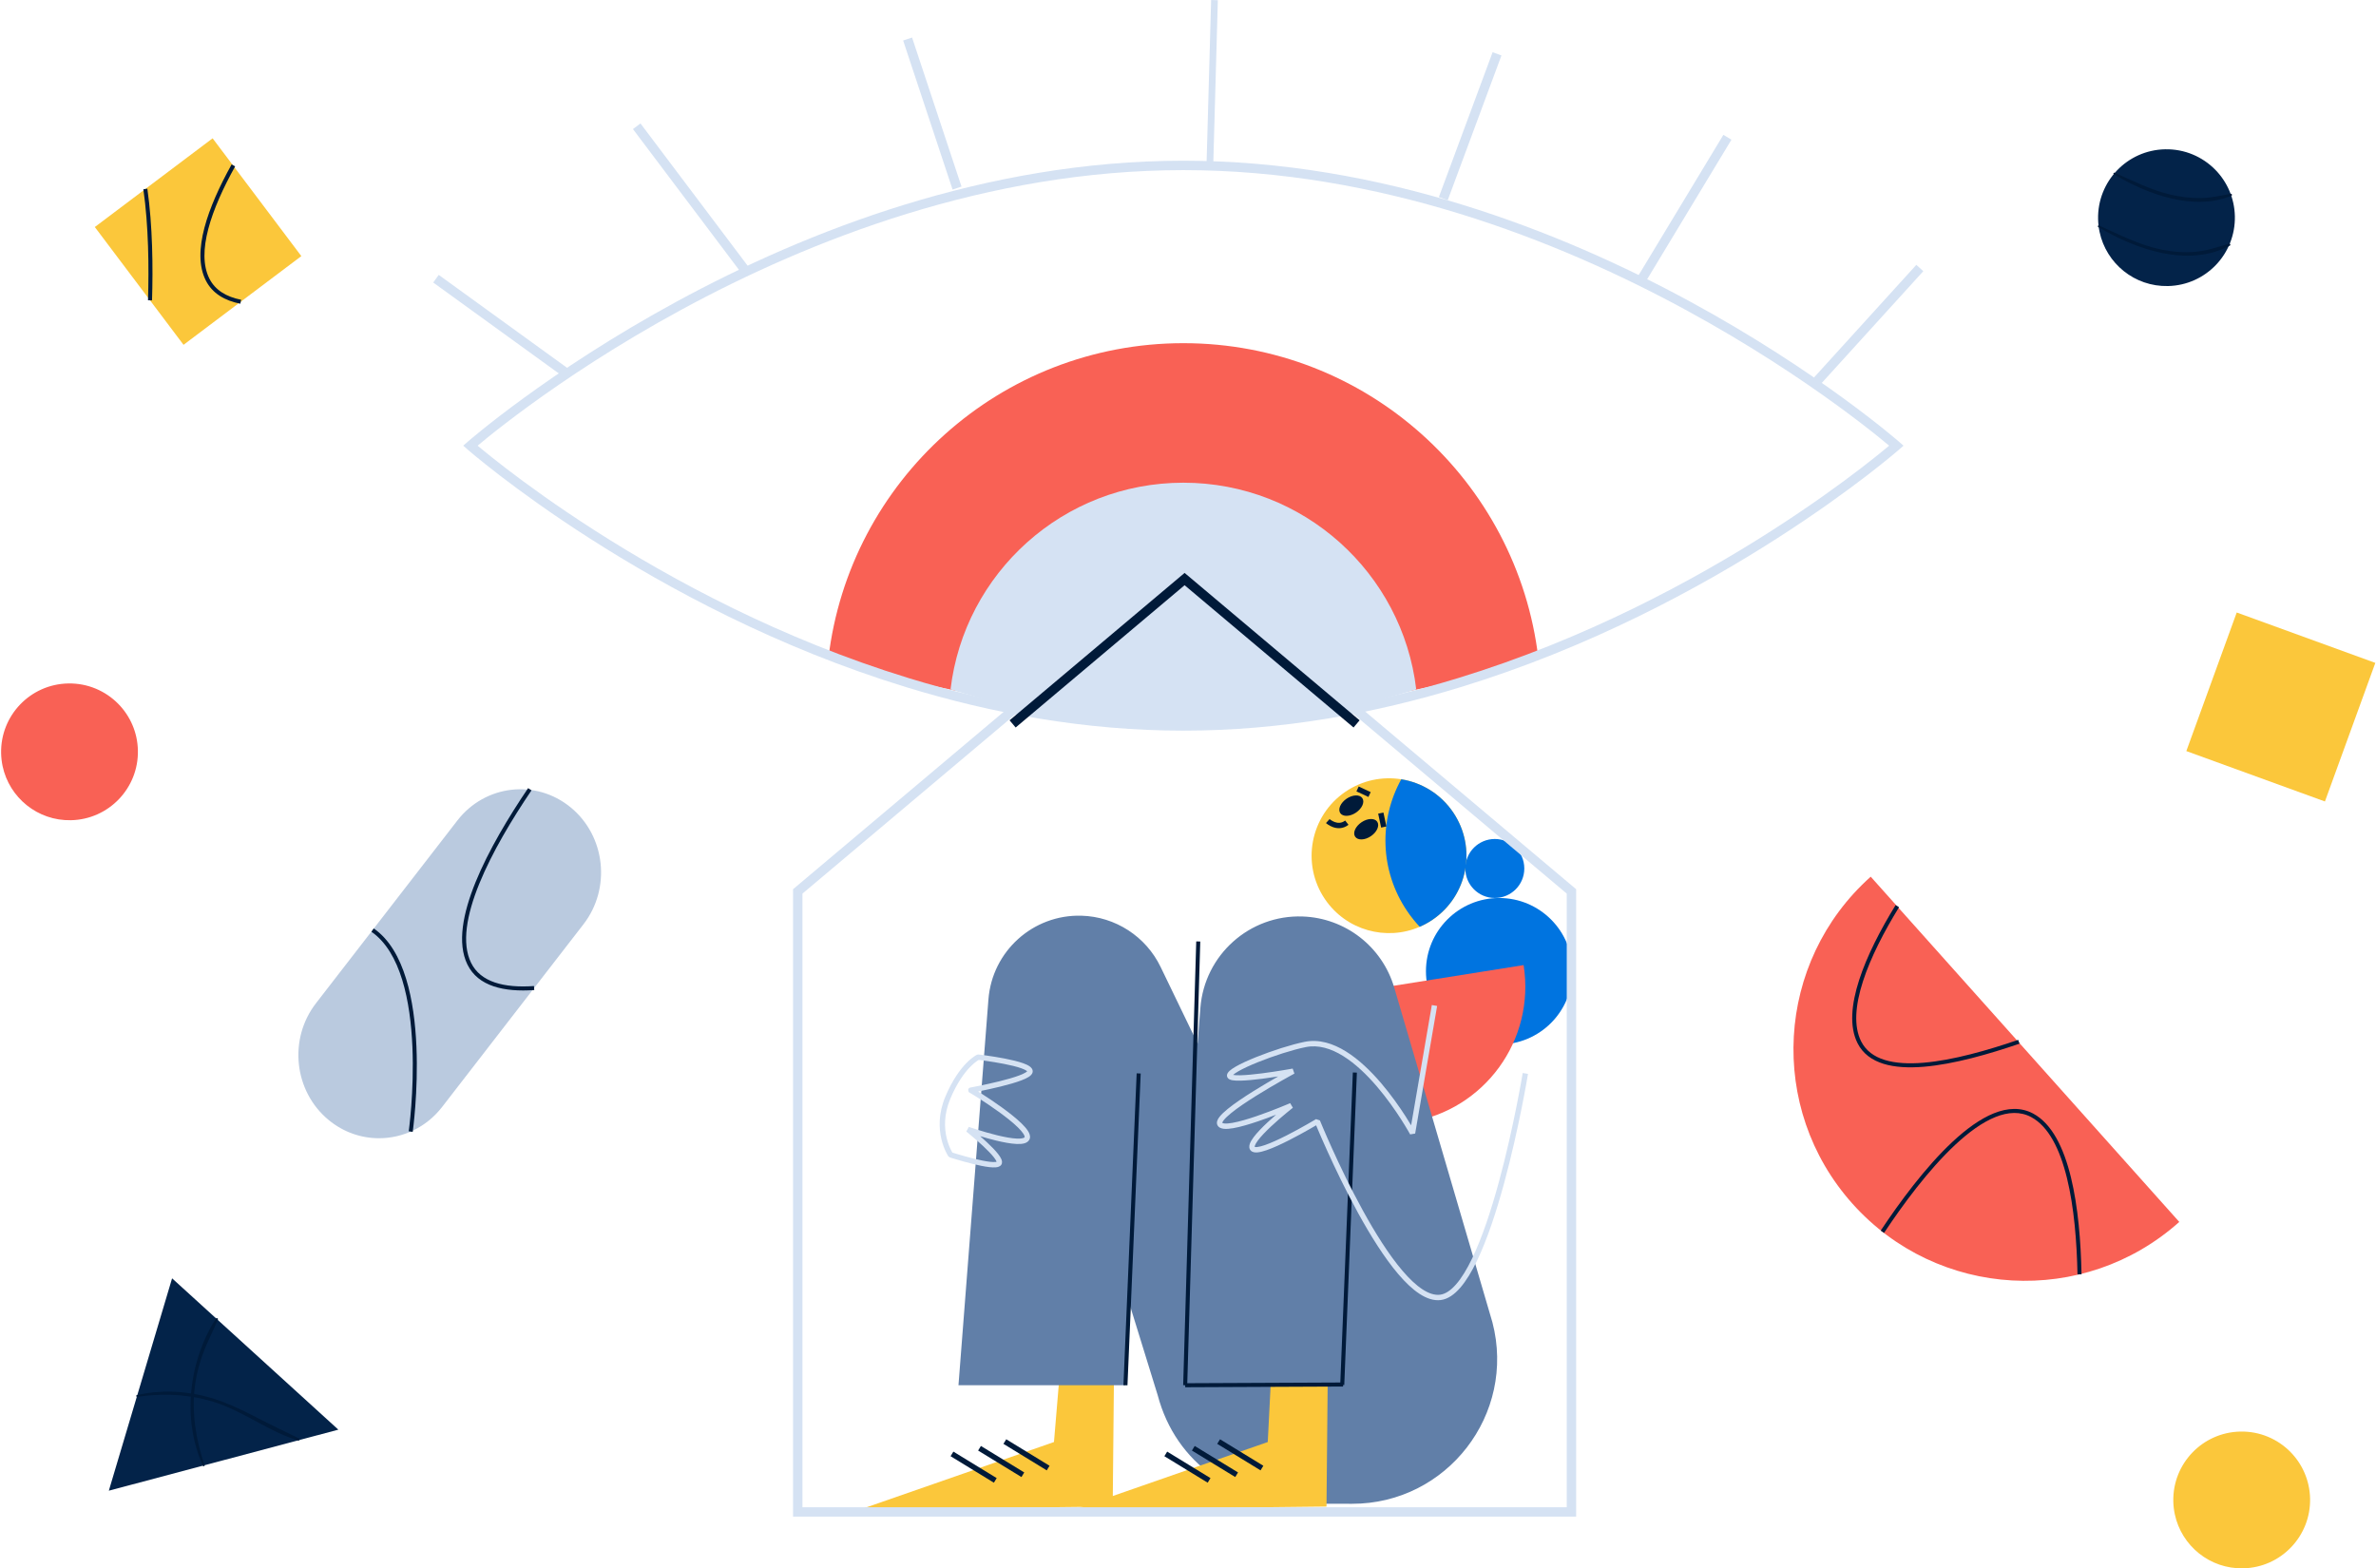 <svg width="818" height="540" viewBox="0 0 818 540" fill="none" xmlns="http://www.w3.org/2000/svg">
<path d="M529.621 226.666C492.032 238.183 450.736 245.84 407.412 245.84C364.087 245.84 322.791 238.183 285.202 226.666C292.396 165.561 344.367 118.159 407.412 118.159C470.456 118.159 522.423 165.561 529.621 226.666Z" fill="#F96155"/>
<path d="M516.137 359.62C530.063 359.62 541.352 348.331 541.352 334.405C541.352 320.479 530.063 309.19 516.137 309.19C502.211 309.19 490.922 320.479 490.922 334.405C490.922 348.331 502.211 359.62 516.137 359.62Z" fill="#0074E0"/>
<path d="M524.544 332.289C528.645 358.041 511.096 382.247 485.339 386.348C459.583 390.45 435.382 372.901 431.28 347.144" fill="#F96155"/>
<path d="M383.512 473.612L383.077 518.728L296.322 519.677L362.857 496.508L365.403 466.127" fill="#FBC73B"/>
<path fill-rule="evenodd" clip-rule="evenodd" d="M346.425 495.557L361.336 504.681L360.369 506.26L345.459 497.136L346.425 495.557Z" fill="#001A39"/>
<path fill-rule="evenodd" clip-rule="evenodd" d="M337.708 497.862L352.623 506.981L351.658 508.561L336.742 499.441L337.708 497.862Z" fill="#001A39"/>
<path fill-rule="evenodd" clip-rule="evenodd" d="M328.228 499.806L343.139 508.93L342.172 510.509L327.262 501.385L328.228 499.806Z" fill="#001A39"/>
<path d="M463.254 272.569C451.066 280.832 447.886 297.404 456.149 309.588C463.453 320.36 477.253 324.096 488.775 319.11C490.284 318.453 491.756 317.652 493.168 316.694C505.352 308.435 508.537 291.858 500.274 279.675C495.973 273.333 489.432 269.435 482.419 268.31C475.952 267.278 469.096 268.611 463.254 272.569Z" fill="#FBC73B"/>
<path d="M482.422 268.31C474.752 282.151 474.96 299.709 484.45 313.703C485.769 315.647 487.218 317.448 488.773 319.11C490.282 318.453 491.755 317.652 493.167 316.693C505.35 308.435 508.536 291.858 500.273 279.674C495.977 273.337 489.431 269.434 482.422 268.31Z" fill="#0074E0"/>
<path d="M514.627 309.185C520.236 309.185 524.783 304.638 524.783 299.029C524.783 293.42 520.236 288.872 514.627 288.872C509.018 288.872 504.471 293.42 504.471 299.029C504.471 304.638 509.018 309.185 514.627 309.185Z" fill="#0074E0"/>
<path d="M466.844 279.78C468.943 278.357 469.919 276.132 469.024 274.812C468.129 273.492 465.702 273.575 463.603 274.998C461.503 276.421 460.527 278.645 461.422 279.965C462.318 281.286 464.745 281.203 466.844 279.78Z" fill="#001A39"/>
<path d="M471.969 287.899C474.068 286.476 475.044 284.252 474.149 282.931C473.254 281.611 470.827 281.694 468.728 283.117C466.628 284.54 465.652 286.764 466.547 288.084C467.443 289.405 469.87 289.322 471.969 287.899Z" fill="#001A39"/>
<path fill-rule="evenodd" clip-rule="evenodd" d="M476.283 279.764L477.306 284.559L475.495 284.946L474.472 280.15L476.283 279.764Z" fill="#001A39"/>
<path fill-rule="evenodd" clip-rule="evenodd" d="M467.77 270.8L471.895 272.73L471.11 274.407L466.985 272.477L467.77 270.8Z" fill="#001A39"/>
<path fill-rule="evenodd" clip-rule="evenodd" d="M456.508 283.388C456.508 283.387 456.507 283.387 457.13 282.702C457.752 282.017 457.752 282.016 457.752 282.016L457.751 282.016L457.751 282.015L457.75 282.014C457.75 282.014 457.751 282.015 457.752 282.016C457.755 282.019 457.761 282.024 457.77 282.032C457.788 282.047 457.818 282.072 457.858 282.105C457.939 282.169 458.062 282.263 458.221 282.371C458.541 282.587 458.99 282.848 459.517 283.039C460.555 283.415 461.834 283.512 463.113 282.521L464.247 283.984C462.318 285.479 460.321 285.3 458.886 284.78C458.177 284.523 457.59 284.18 457.183 283.904C456.979 283.766 456.815 283.642 456.701 283.55C456.644 283.504 456.598 283.466 456.566 283.438C456.55 283.425 456.537 283.413 456.527 283.404L456.514 283.394L456.51 283.39L456.509 283.388L456.508 283.388Z" fill="#001A39"/>
<path d="M513.804 455.29L480.002 340.043C475.859 325.924 463.129 316.05 448.426 315.555C430.183 314.939 414.689 328.794 413.268 346.992L412.31 359.3L399.57 332.928C394.492 322.42 383.984 315.615 372.314 315.286C355.668 314.819 341.581 327.494 340.294 344.098L329.98 476.955H387.465L388.678 448.388L398.575 480.413C404.843 504.058 425.346 517.714 449.449 517.751L465.443 517.774C498.143 517.821 522.048 486.93 513.804 455.29Z" fill="#617FA8"/>
<path fill-rule="evenodd" clip-rule="evenodd" d="M407.338 476.929L411.838 324.135L413.226 324.176L408.726 476.97L407.338 476.929Z" fill="#001A39"/>
<path fill-rule="evenodd" clip-rule="evenodd" d="M386.771 476.921L391.326 369.566L392.714 369.625L388.159 476.979L386.771 476.921Z" fill="#001A39"/>
<path fill-rule="evenodd" clip-rule="evenodd" d="M461.407 476.82L465.754 369.262L467.141 369.318L462.795 476.876L461.407 476.82Z" fill="#001A39"/>
<path d="M457.083 476.728L456.681 518.728L369.926 519.677L436.46 496.508L437.46 476.816" fill="#FBC73B"/>
<path fill-rule="evenodd" clip-rule="evenodd" d="M420.029 495.557L434.939 504.681L433.973 506.26L419.062 497.136L420.029 495.557Z" fill="#001A39"/>
<path fill-rule="evenodd" clip-rule="evenodd" d="M411.312 497.862L426.227 506.981L425.261 508.561L410.346 499.441L411.312 497.862Z" fill="#001A39"/>
<path fill-rule="evenodd" clip-rule="evenodd" d="M401.832 499.806L416.742 508.93L415.776 510.509L400.865 501.385L401.832 499.806Z" fill="#001A39"/>
<path fill-rule="evenodd" clip-rule="evenodd" d="M462.386 477.399L408.036 477.644L408.029 476.255L462.38 476.01L462.386 477.399Z" fill="#001A39"/>
<path fill-rule="evenodd" clip-rule="evenodd" d="M492.944 346.047L494.769 346.361L487.205 390.301L485.478 390.584L485.479 390.584C485.478 390.584 485.478 390.584 485.478 390.584L485.478 390.584L485.476 390.58L485.466 390.563C485.462 390.555 485.457 390.545 485.451 390.534C485.444 390.522 485.437 390.508 485.428 390.492C485.393 390.43 485.342 390.336 485.273 390.213C485.135 389.968 484.93 389.607 484.662 389.147C484.126 388.228 483.339 386.917 482.336 385.354C480.329 382.225 477.467 378.1 474.04 374.095C470.608 370.083 466.64 366.23 462.429 363.611C458.217 360.992 453.851 359.662 449.562 360.523C445.099 361.42 438.49 363.538 433.072 365.72C430.362 366.811 427.986 367.904 426.34 368.853C425.51 369.331 424.911 369.747 424.55 370.081C424.544 370.087 424.538 370.093 424.531 370.099C424.566 370.106 424.602 370.113 424.641 370.12C425.193 370.216 426.003 370.252 427.023 370.23C429.051 370.186 431.721 369.919 434.403 369.575C437.078 369.233 439.736 368.819 441.727 368.491C442.722 368.327 443.549 368.184 444.127 368.083C444.416 368.032 444.643 367.991 444.797 367.964C444.845 367.955 444.886 367.948 444.92 367.942C444.94 367.938 444.958 367.935 444.973 367.932L445.032 367.921C445.032 367.921 445.032 367.921 445.2 368.832C445.638 369.647 445.638 369.647 445.638 369.647L445.637 369.648L445.563 369.688C445.513 369.715 445.438 369.755 445.341 369.808C445.146 369.914 444.861 370.069 444.497 370.269C443.77 370.669 442.733 371.245 441.493 371.947C439.011 373.352 435.722 375.262 432.484 377.285C429.239 379.313 426.073 381.436 423.824 383.271C422.694 384.192 421.837 385.007 421.315 385.674C421.053 386.009 420.909 386.266 420.843 386.446C420.814 386.529 420.807 386.577 420.805 386.6C420.806 386.601 420.807 386.601 420.807 386.602C420.817 386.612 420.843 386.634 420.897 386.662C421.012 386.722 421.216 386.785 421.539 386.819C422.19 386.887 423.117 386.819 424.278 386.617C426.582 386.215 429.553 385.335 432.52 384.324C435.477 383.316 438.39 382.192 440.567 381.319C441.654 380.882 442.557 380.509 443.186 380.245C443.501 380.113 443.748 380.009 443.915 379.937C443.999 379.901 444.063 379.874 444.106 379.856L444.155 379.835L444.17 379.828C444.17 379.828 444.17 379.828 444.538 380.678L444.17 379.828L445.108 381.407L444.793 381.005C445.108 381.407 445.108 381.407 445.108 381.407L445.108 381.407L445.098 381.415L445.065 381.441C445.036 381.463 444.993 381.497 444.937 381.542C444.824 381.631 444.658 381.763 444.448 381.932C444.027 382.27 443.427 382.756 442.716 383.348C441.29 384.533 439.42 386.134 437.629 387.812C435.829 389.498 434.146 391.228 433.068 392.672C432.524 393.401 432.18 393.998 432.031 394.44C431.958 394.658 431.949 394.789 431.954 394.853C431.955 394.865 431.956 394.874 431.958 394.88C431.976 394.89 432.021 394.909 432.11 394.926C432.269 394.957 432.509 394.966 432.845 394.93C433.518 394.86 434.415 394.629 435.491 394.257C437.632 393.517 440.295 392.284 442.916 390.954C445.529 389.628 448.07 388.22 449.96 387.142C450.904 386.604 451.685 386.149 452.229 385.828C452.501 385.668 452.713 385.542 452.858 385.456C452.93 385.413 452.985 385.38 453.022 385.357L453.074 385.326L453.077 385.324C453.077 385.324 453.077 385.324 453.555 386.117C454.414 385.77 454.414 385.77 454.414 385.77L454.431 385.813C454.443 385.843 454.462 385.887 454.486 385.946C454.534 386.063 454.606 386.238 454.7 386.466C454.889 386.923 455.169 387.593 455.532 388.446C456.257 390.151 457.312 392.586 458.632 395.502C461.272 401.336 464.965 409.086 469.184 416.764C473.408 424.451 478.136 432.026 482.84 437.534C485.193 440.289 487.51 442.491 489.725 443.934C491.944 445.38 493.973 446.01 495.791 445.78C497.583 445.555 499.439 444.345 501.333 442.166C503.215 439.999 505.044 436.977 506.795 433.349C510.293 426.097 513.4 416.589 515.989 407.103C518.576 397.626 520.636 388.21 522.049 381.161C522.756 377.637 523.301 374.706 523.669 372.658C523.852 371.633 523.992 370.829 524.086 370.282C524.133 370.008 524.168 369.799 524.192 369.658C524.203 369.588 524.212 369.534 524.218 369.499L524.227 369.447C524.227 369.446 524.227 369.446 525.14 369.596C526.054 369.745 526.054 369.746 526.054 369.746L526.045 369.801C526.039 369.838 526.03 369.892 526.018 369.964C525.994 370.107 525.958 370.318 525.911 370.594C525.817 371.146 525.676 371.955 525.491 372.985C525.121 375.044 524.574 377.987 523.865 381.525C522.447 388.599 520.377 398.059 517.776 407.591C515.176 417.113 512.035 426.749 508.462 434.153C506.677 437.854 504.765 441.039 502.731 443.38C500.707 445.709 498.47 447.309 496.023 447.617C493.603 447.923 491.129 447.06 488.713 445.485C486.293 443.908 483.845 441.561 481.432 438.736C476.606 433.085 471.806 425.381 467.561 417.656C463.312 409.921 459.596 402.125 456.945 396.265C455.619 393.335 454.558 390.886 453.828 389.17C453.532 388.474 453.29 387.899 453.108 387.46C452.561 387.781 451.796 388.227 450.877 388.751C448.972 389.837 446.403 391.261 443.754 392.605C441.112 393.946 438.359 395.224 436.096 396.007C434.97 396.396 433.918 396.679 433.039 396.772C432.599 396.818 432.163 396.821 431.763 396.745C431.363 396.669 430.941 396.501 430.614 396.157C429.953 395.462 430.04 394.551 430.276 393.849C430.518 393.13 431 392.347 431.584 391.564C432.763 389.985 434.545 388.165 436.363 386.461C437.355 385.532 438.369 384.627 439.319 383.803C437.46 384.526 435.303 385.332 433.117 386.077C430.128 387.096 427.046 388.014 424.595 388.441C423.378 388.653 422.251 388.756 421.346 388.66C420.499 388.571 419.489 388.265 419.088 387.301C418.873 386.784 418.943 386.257 419.102 385.817C419.26 385.38 419.533 384.948 419.856 384.534C420.505 383.704 421.489 382.786 422.654 381.835C424.996 379.926 428.241 377.753 431.503 375.715C434.545 373.814 437.627 372.015 440.051 370.636C438.407 370.893 436.528 371.17 434.638 371.412C431.94 371.757 429.191 372.036 427.063 372.081C426.006 372.104 425.054 372.071 424.324 371.944C423.962 371.881 423.6 371.786 423.292 371.63C422.994 371.479 422.609 371.198 422.468 370.699C422.339 370.241 422.47 369.825 422.634 369.526C422.796 369.229 423.036 368.961 423.291 368.724C423.804 368.248 424.545 367.75 425.415 367.248C427.17 366.237 429.638 365.107 432.38 364.002C437.864 361.794 444.587 359.634 449.197 358.707C454.118 357.719 458.971 359.281 463.407 362.039C467.844 364.798 471.953 368.808 475.447 372.891C478.946 376.98 481.858 381.18 483.894 384.354C484.664 385.554 485.31 386.609 485.816 387.458L492.944 346.047ZM453.555 386.117L454.414 385.77L453.077 385.324L453.555 386.117ZM445.2 368.832L445.638 369.647L445.032 367.921L445.2 368.832Z" fill="#D5E2F3"/>
<path fill-rule="evenodd" clip-rule="evenodd" d="M336.864 363.07L336.758 363.99L336.366 363.151L336.864 363.07ZM336.75 375.818C336.959 375.776 337.178 375.732 337.407 375.685C339.291 375.301 341.838 374.758 344.407 374.124C346.969 373.493 349.582 372.764 351.585 372.005C352.582 371.627 353.469 371.227 354.133 370.806C354.464 370.596 354.773 370.359 355.015 370.091C355.254 369.828 355.484 369.469 355.529 369.022C355.619 368.128 354.973 367.505 354.457 367.141C353.887 366.74 353.11 366.391 352.253 366.083C350.525 365.462 348.229 364.923 345.968 364.481C343.698 364.038 341.422 363.685 339.717 363.444C338.864 363.323 338.152 363.23 337.653 363.166C337.403 363.135 337.207 363.111 337.072 363.095C337.005 363.086 336.953 363.08 336.918 363.076L336.864 363.07C336.864 363.07 336.864 363.07 336.758 363.99C336.366 363.151 336.366 363.151 336.365 363.151L336.364 363.152L336.361 363.153L336.353 363.157L336.332 363.167C336.316 363.175 336.294 363.186 336.266 363.2C336.212 363.229 336.137 363.269 336.043 363.323C335.854 363.432 335.59 363.595 335.262 363.824C334.607 364.283 333.702 365.006 332.651 366.089C330.549 368.255 327.876 371.845 325.461 377.597M334.253 374.463C334.221 374.461 334.2 374.461 334.194 374.461C334.194 374.461 334.194 374.461 334.193 374.461C334.214 374.461 334.234 374.461 334.253 374.463ZM336.75 375.818C337.125 376.051 337.54 376.312 337.987 376.597C339.911 377.824 342.44 379.502 344.933 381.308C347.419 383.109 349.899 385.057 351.705 386.823C352.606 387.703 353.372 388.569 353.887 389.373C354.373 390.133 354.771 391.046 354.56 391.933C354.334 392.88 353.565 393.381 352.786 393.625C352.012 393.867 351.049 393.923 350.031 393.882C347.978 393.798 345.384 393.3 342.877 392.691C340.964 392.226 339.072 391.69 337.461 391.204C338.201 391.851 338.993 392.56 339.771 393.289C341.208 394.633 342.631 396.07 343.609 397.317C344.093 397.934 344.507 398.552 344.746 399.122C344.961 399.634 345.169 400.433 344.674 401.105L344.673 401.106C344.44 401.42 344.12 401.604 343.829 401.715C343.534 401.828 343.208 401.889 342.882 401.922C342.231 401.987 341.442 401.949 340.601 401.855C338.908 401.666 336.825 401.224 334.822 400.728C332.812 400.231 330.852 399.672 329.396 399.238C328.668 399.021 328.064 398.835 327.643 398.703C327.432 398.637 327.266 398.584 327.153 398.548C327.096 398.53 327.053 398.516 327.023 398.507L326.979 398.492L326.978 398.492C326.978 398.492 326.978 398.492 327.264 397.611C326.499 398.133 326.499 398.132 326.498 398.132L326.498 398.131L326.496 398.128L326.491 398.121L326.474 398.096C326.461 398.076 326.442 398.047 326.419 398.011C326.373 397.938 326.308 397.833 326.229 397.698C326.071 397.427 325.855 397.034 325.613 396.529C325.129 395.52 324.541 394.06 324.107 392.235C323.239 388.577 322.998 383.458 325.461 377.597M327.264 397.611L326.499 398.133L326.978 398.492L327.264 397.611ZM327.869 396.833C327.96 396.862 328.07 396.896 328.196 396.936C328.611 397.066 329.206 397.25 329.925 397.464C331.364 397.893 333.294 398.443 335.266 398.931C337.246 399.421 339.236 399.839 340.807 400.015C341.597 400.103 342.236 400.125 342.698 400.079C342.877 400.061 343.009 400.035 343.101 400.008C343.088 399.964 343.068 399.909 343.039 399.839C342.895 399.497 342.6 399.031 342.152 398.459C341.264 397.328 339.925 395.969 338.506 394.641C337.095 393.32 335.635 392.058 334.525 391.125C333.971 390.658 333.505 390.275 333.179 390.009C333.016 389.876 332.887 389.772 332.8 389.701C332.756 389.666 332.723 389.639 332.701 389.622L332.668 389.595L333.551 387.998L333.476 388.213C333.551 387.998 333.551 387.998 333.551 387.998L333.552 387.998L333.564 388.002L333.605 388.016C333.64 388.029 333.694 388.047 333.764 388.072C333.905 388.12 334.113 388.191 334.377 388.279C334.907 388.457 335.665 388.707 336.579 388.994C338.407 389.569 340.849 390.293 343.314 390.891C345.793 391.493 348.243 391.956 350.107 392.032C351.047 392.07 351.76 392.006 352.233 391.858C352.7 391.712 352.746 391.554 352.758 391.504C352.784 391.395 352.761 391.049 352.327 390.371C351.922 389.738 351.269 388.985 350.411 388.147C348.702 386.477 346.309 384.591 343.847 382.808C341.391 381.029 338.893 379.371 336.992 378.159C336.041 377.552 335.242 377.059 334.675 376.719C334.391 376.548 334.169 376.419 334.017 376.334C333.94 376.29 333.889 376.263 333.86 376.248C333.852 376.245 333.849 376.243 333.849 376.243C333.849 376.243 333.853 376.245 333.86 376.248C333.866 376.25 333.888 376.26 333.92 376.27C333.92 376.27 333.92 376.27 333.921 376.27C333.925 376.272 333.945 376.279 333.976 376.286C333.891 376.259 333.687 376.162 333.564 376.067C333.366 375.808 333.286 375.19 333.398 374.907C333.485 374.787 333.645 374.638 333.704 374.598C333.739 374.577 333.798 374.547 333.822 374.537C333.865 374.518 333.901 374.506 333.913 374.502C333.959 374.487 334.004 374.477 334.018 374.474L334.019 374.474C334.062 374.464 334.122 374.452 334.188 374.438C334.324 374.411 334.528 374.371 334.786 374.32L334.798 374.317C335.329 374.213 336.101 374.062 337.037 373.871C338.909 373.489 341.429 372.952 343.964 372.327C346.506 371.7 349.032 370.992 350.929 370.273C351.882 369.912 352.634 369.564 353.141 369.242C353.389 369.085 353.545 368.954 353.635 368.857C353.59 368.81 353.515 368.743 353.391 368.655C353.023 368.396 352.43 368.114 351.627 367.826C350.035 367.253 347.851 366.736 345.613 366.299C343.386 365.864 341.145 365.516 339.458 365.277C338.615 365.158 337.912 365.066 337.421 365.003C337.225 364.979 337.064 364.959 336.94 364.944C336.798 365.026 336.589 365.155 336.325 365.34C335.763 365.734 334.947 366.382 333.98 367.378C332.047 369.369 329.499 372.762 327.169 378.314C324.883 383.753 325.115 388.462 325.909 391.807C326.307 393.483 326.846 394.818 327.283 395.729C327.501 396.184 327.693 396.532 327.827 396.763C327.842 396.787 327.856 396.811 327.869 396.833ZM343.126 400.139C343.126 400.139 343.126 400.136 343.126 400.131C343.127 400.137 343.126 400.139 343.126 400.139ZM334.426 376.28C334.426 376.28 334.428 376.28 334.431 376.279C334.428 376.28 334.426 376.28 334.426 376.28Z" fill="#D5E2F3"/>
<path fill-rule="evenodd" clip-rule="evenodd" d="M407.829 192.63L542.63 306.168V522.195H273.028V306.168L407.829 192.63ZM276.269 307.675V518.955H539.39V307.675L407.829 196.867L276.269 307.675Z" fill="#D5E2F3"/>
<path d="M769.411 74.437C769.693 87.44 759.384 98.207 746.376 98.49C734.882 98.74 725.133 90.708 722.832 79.857C722.531 78.432 722.355 76.964 722.323 75.455C722.041 62.456 732.35 51.684 745.358 51.402C752.125 51.254 758.282 53.976 762.675 58.447C766.726 62.581 769.276 68.206 769.411 74.437Z" fill="#032349"/>
<path d="M722.361 78.154C735.299 85.88 753.284 92.24 767.69 84.561C768.051 84.366 767.805 83.778 767.412 83.894C763.584 85.028 759.926 86.315 755.913 86.685C752.006 87.046 748.057 86.736 744.22 85.954C736.535 84.385 729.74 80.843 722.657 77.649C722.319 77.496 722.028 77.955 722.361 78.154Z" fill="#001A39"/>
<path d="M727.744 59.994C739.012 66.799 755.293 72.84 768.245 67.377C768.648 67.206 768.342 66.641 767.967 66.711C764.583 67.359 761.31 68.127 757.838 68.197C754.209 68.266 750.589 67.794 747.062 66.96C740.336 65.364 734.323 62.253 728.045 59.489C727.703 59.341 727.416 59.795 727.744 59.994Z" fill="#001A39"/>
<path d="M116.485 492.244L59.245 440.144L37.47 513.261L116.485 492.244Z" fill="#032349"/>
<path d="M47.187 480.927C57.463 479.552 67.407 480.093 77.119 483.959C85.822 487.426 93.691 493.319 102.695 495.971C103.084 496.087 103.347 495.494 102.977 495.305C98.589 493.083 94.108 491.041 89.733 488.768C85.46 486.546 81.16 484.357 76.647 482.653C67.259 479.107 56.936 478.107 47.113 480.352C46.793 480.422 46.853 480.968 47.187 480.927Z" fill="#001A39"/>
<path d="M70.428 504.493C67.669 496.295 66.133 487.842 66.892 479.172C67.281 474.719 68.317 470.376 69.836 466.178C71.312 462.095 73.409 458.304 75.016 454.286C75.173 453.887 74.562 453.674 74.349 454.008C64.952 468.65 62.596 488.74 69.891 504.725C70.03 505.021 70.535 504.808 70.428 504.493Z" fill="#001A39"/>
<path d="M750.275 420.724C717.45 450.059 667.057 447.231 637.722 414.406C608.387 381.58 611.215 331.187 644.041 301.853" fill="#F96155"/>
<path fill-rule="evenodd" clip-rule="evenodd" d="M673.176 394.129C663.933 402.743 655.049 414.839 648.641 424.488L647.484 423.72C653.909 414.046 662.865 401.84 672.23 393.113C676.91 388.752 681.73 385.224 686.422 383.33C691.126 381.432 695.763 381.158 699.974 383.417L699.974 383.417C706.487 386.914 710.504 395.277 712.967 405.35C715.441 415.472 716.398 427.541 716.62 438.746L715.232 438.773C715.01 427.61 714.057 415.658 711.618 405.68C709.166 395.652 705.265 387.834 699.317 384.641C695.577 382.635 691.395 382.821 686.942 384.618C682.476 386.42 677.8 389.821 673.176 394.129Z" fill="#001A39"/>
<path fill-rule="evenodd" clip-rule="evenodd" d="M641.373 337.878C638.727 346.084 638.127 353.361 640.753 358.566L640.133 358.879L640.753 358.566C642.369 361.77 645.168 363.81 648.857 364.953C652.562 366.101 657.136 366.331 662.209 365.91C672.353 365.066 684.294 361.635 694.819 358.037L695.269 359.351C684.722 362.956 672.647 366.436 662.324 367.294C657.162 367.723 652.389 367.501 648.446 366.28C644.487 365.053 641.337 362.807 639.513 359.192C636.63 353.476 637.378 345.741 640.051 337.452C642.734 329.129 647.411 320.086 652.615 311.636L653.797 312.364C648.622 320.768 644.008 329.704 641.373 337.878Z" fill="#001A39"/>
<path d="M770.051 210.891L752.702 258.607L800.418 275.956L817.767 228.24L770.051 210.891Z" fill="#FBC73B"/>
<path d="M73.199 47.623L32.642 78.168L63.186 118.725L103.743 88.18L73.199 47.623Z" fill="#FBC73B"/>
<path fill-rule="evenodd" clip-rule="evenodd" d="M50.954 103.384C51.301 92.101 51.17 77.912 49.355 65.165L50.729 64.969C52.561 77.831 52.69 92.111 52.342 103.427L50.954 103.384Z" fill="#001A39"/>
<path fill-rule="evenodd" clip-rule="evenodd" d="M71.718 78.785C69.947 85.522 69.824 91.446 72.081 95.918L72.081 95.918C74.101 99.922 77.933 102.204 83.016 103.211L82.747 104.573C77.406 103.515 73.118 101.056 70.841 96.543C68.358 91.623 68.571 85.293 70.374 78.432C72.182 71.554 75.618 64.025 79.738 56.615L80.952 57.29C76.859 64.651 73.484 72.066 71.718 78.785Z" fill="#001A39"/>
<path d="M795.307 515.941C795.589 528.944 785.28 539.712 772.273 539.994C760.778 540.244 751.029 532.213 748.729 521.362C748.428 519.936 748.252 518.469 748.22 516.96C747.937 503.961 758.246 493.189 771.254 492.907C778.022 492.759 784.179 495.48 788.572 499.952C792.622 504.086 795.168 509.706 795.307 515.941Z" fill="#FBC73B"/>
<path d="M47.473 258.357C47.755 271.36 37.447 282.128 24.439 282.41C12.944 282.66 3.195 274.629 0.895 263.778C0.594 262.352 0.418 260.885 0.386 259.376C0.103 246.377 10.412 235.605 23.42 235.323C30.188 235.175 36.345 237.896 40.738 242.368C44.793 246.502 47.339 252.126 47.473 258.357Z" fill="#F96155"/>
<path fill-rule="evenodd" clip-rule="evenodd" d="M161.938 153.451C160.869 154.669 160.869 154.669 160.87 154.67L160.882 154.681L160.919 154.712C160.95 154.74 160.997 154.781 161.059 154.834C161.182 154.941 161.365 155.098 161.606 155.304C162.089 155.715 162.806 156.32 163.748 157.097C165.632 158.652 168.418 160.9 172.036 163.68C179.27 169.239 189.834 176.929 203.168 185.465C229.828 202.535 267.595 223.012 311.989 236.603C341.318 245.589 373.559 251.571 407.408 251.571C441.256 251.571 473.497 245.589 502.826 236.603C547.22 223.012 584.987 202.535 611.648 185.465C624.981 176.929 635.545 169.239 642.78 163.68C646.397 160.9 649.183 158.652 651.067 157.097C652.01 156.32 652.726 155.715 653.209 155.304C653.45 155.098 653.633 154.941 653.756 154.834L653.804 154.792C653.843 154.759 653.874 154.732 653.896 154.712L653.933 154.681L653.942 154.672L653.945 154.67C653.946 154.669 653.946 154.669 652.877 153.451L653.946 154.669L655.333 153.451L653.946 152.234L652.877 153.451C653.946 152.234 653.945 152.233 653.944 152.232L653.94 152.228L653.923 152.214L653.86 152.159C653.805 152.111 653.723 152.04 653.615 151.947C653.399 151.761 653.078 151.486 652.654 151.129C651.808 150.415 650.552 149.371 648.908 148.044C645.619 145.39 640.776 141.604 634.542 137.064C622.075 127.984 604.041 115.881 581.756 103.778C537.207 79.583 475.567 55.332 407.412 55.332C339.257 55.332 277.615 79.583 233.063 103.778C210.778 115.881 192.743 127.984 180.275 137.064C174.041 141.604 169.197 145.39 165.908 148.044C164.263 149.371 163.007 150.415 162.161 151.129C161.738 151.486 161.416 151.761 161.2 151.947C161.092 152.04 161.01 152.111 160.955 152.159L160.892 152.214L160.871 152.232C160.87 152.233 160.869 152.234 161.938 153.451ZM164.434 153.452C164.817 153.774 165.277 154.157 165.81 154.598C167.668 156.131 170.424 158.355 174.01 161.11C181.182 166.621 191.67 174.257 204.915 182.737C231.411 199.701 268.907 220.025 312.938 233.505C342.02 242.415 373.939 248.33 407.408 248.33C440.876 248.33 472.795 242.415 501.877 233.505C545.908 220.025 583.404 199.701 609.9 182.737C623.145 174.257 633.633 166.621 640.805 161.11C644.391 158.355 647.148 156.131 649.005 154.598C649.539 154.157 649.998 153.774 650.382 153.451C649.557 152.758 648.382 151.784 646.873 150.566C643.622 147.942 638.821 144.189 632.634 139.683C620.259 130.67 602.346 118.648 580.21 106.626C535.919 82.571 474.826 58.572 407.412 58.572C339.998 58.572 278.903 82.571 234.61 106.626C212.473 118.648 194.559 130.67 182.183 139.683C175.995 144.189 171.194 147.943 167.943 150.566C166.433 151.784 165.258 152.758 164.434 153.452ZM160.869 152.234L161.938 153.451L160.869 154.669L159.482 153.451L160.869 152.234Z" fill="#D5E2F3"/>
<path d="M487.575 237.373C462.92 244.928 435.83 249.951 407.412 249.951C378.994 249.951 351.908 244.923 327.249 237.373C331.971 197.294 366.06 166.2 407.412 166.2C448.764 166.2 482.853 197.289 487.575 237.373Z" fill="#D5E2F3"/>
<path fill-rule="evenodd" clip-rule="evenodd" d="M151.047 94.65L196.144 127.299L194.244 129.924L149.146 97.274L151.047 94.65Z" fill="#D5E2F3"/>
<path fill-rule="evenodd" clip-rule="evenodd" d="M220.5 42.498L257.551 91.696L254.963 93.645L217.911 44.447L220.5 42.498Z" fill="#D5E2F3"/>
<path fill-rule="evenodd" clip-rule="evenodd" d="M314.006 12.928L331.023 64.238L327.947 65.258L310.931 13.948L314.006 12.928Z" fill="#D5E2F3"/>
<path fill-rule="evenodd" clip-rule="evenodd" d="M419.276 0.065L417.721 55.698L415.407 55.633L416.962 0L419.276 0.065Z" fill="#D5E2F3"/>
<path fill-rule="evenodd" clip-rule="evenodd" d="M662.145 93.367L626.223 132.918L623.824 130.739L659.747 91.188L662.145 93.367Z" fill="#D5E2F3"/>
<path fill-rule="evenodd" clip-rule="evenodd" d="M596.094 48.101L566.347 97.351L563.573 95.675L593.32 46.426L596.094 48.101Z" fill="#D5E2F3"/>
<path fill-rule="evenodd" clip-rule="evenodd" d="M516.911 19.099L498.408 68.968L495.37 67.841L513.873 17.971L516.911 19.099Z" fill="#D5E2F3"/>
<path fill-rule="evenodd" clip-rule="evenodd" d="M407.829 197.259L468.079 248.008L465.992 250.486L407.829 201.496L349.666 250.486L347.578 248.008L407.829 197.259Z" fill="#001A39"/>
<path d="M130.483 391.908C124.41 391.908 118.299 389.866 113.184 385.659C101.19 375.798 99.223 357.782 108.787 345.422L157.443 282.531C167.007 270.166 184.482 268.139 196.476 277.999C208.47 287.859 210.438 305.875 200.874 318.235L152.217 381.131C146.732 388.219 138.644 391.908 130.483 391.908Z" fill="#BACADF"/>
<path fill-rule="evenodd" clip-rule="evenodd" d="M138.475 337.383C136.286 330.27 132.917 324.298 127.875 320.811L128.665 319.668C134.074 323.41 137.571 329.724 139.802 336.974C142.037 344.235 143.03 352.52 143.366 360.319C143.702 368.123 143.382 375.469 142.979 380.861C142.777 383.558 142.554 385.769 142.381 387.306C142.295 388.075 142.221 388.675 142.169 389.084C142.143 389.289 142.122 389.445 142.108 389.551C142.106 389.57 142.103 389.587 142.101 389.602C142.097 389.631 142.094 389.654 142.092 389.672L142.087 389.703L142.086 389.711L142.086 389.713C142.086 389.714 142.086 389.714 141.398 389.617C140.711 389.519 140.711 389.519 140.711 389.519L140.712 389.51L140.716 389.482C140.719 389.456 140.725 389.417 140.732 389.366C140.746 389.263 140.766 389.11 140.792 388.908C140.843 388.506 140.916 387.912 141.001 387.151C141.172 385.628 141.393 383.435 141.594 380.758C141.994 375.401 142.311 368.112 141.978 360.379C141.645 352.641 140.661 344.486 138.475 337.383Z" fill="#001A39"/>
<path fill-rule="evenodd" clip-rule="evenodd" d="M160.723 319.371C160.143 324.033 160.536 328.15 162.168 331.484C165.452 338.191 173.554 340.228 183.836 339.503L183.933 340.888C173.588 341.617 164.617 339.645 160.921 332.095L160.921 332.095C159.129 328.434 158.746 324.019 159.345 319.2C159.945 314.377 161.535 309.1 163.748 303.672C168.173 292.816 175.128 281.257 181.824 271.36L182.974 272.138C176.3 282.003 169.405 293.47 165.034 304.196C162.848 309.559 161.303 314.712 160.723 319.371Z" fill="#001A39"/>
</svg>

